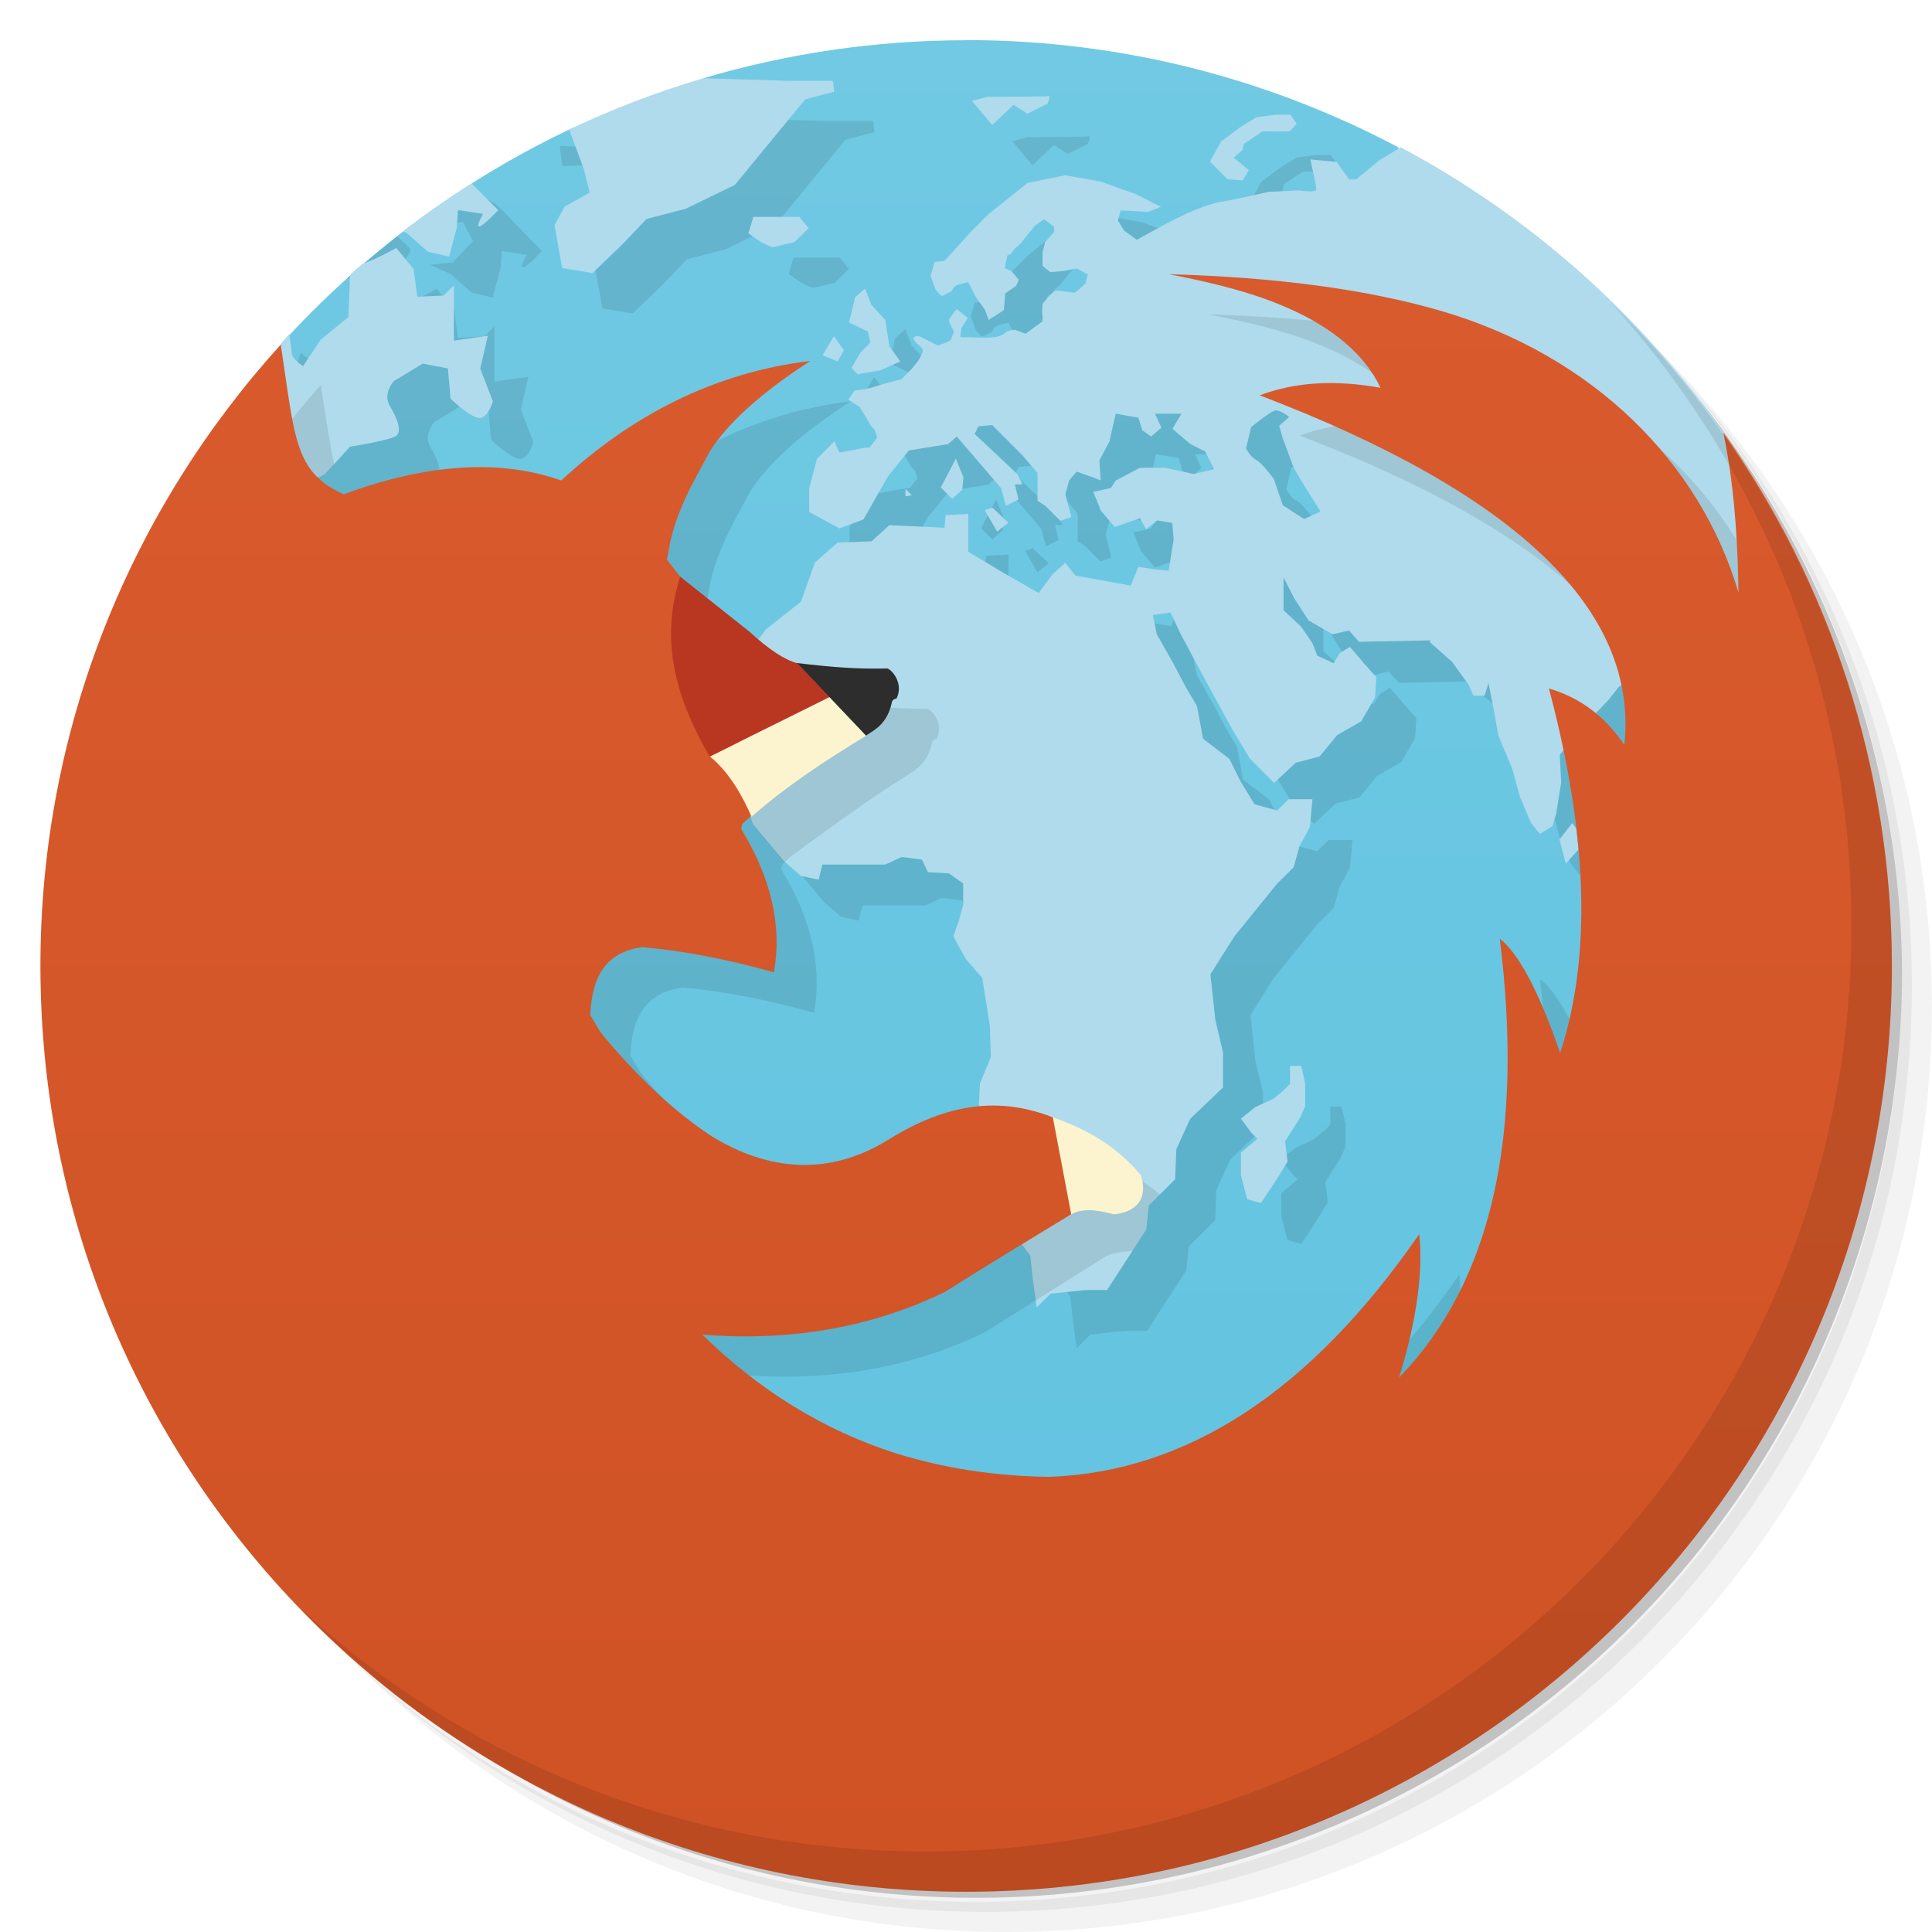 <svg viewBox="0 0 48 48" xmlns="http://www.w3.org/2000/svg">
 <defs>
  <linearGradient id="linearGradient3764" x1="1" x2="47" gradientTransform="matrix(0 -1 1 0 -1.5e-6 48)" gradientUnits="userSpaceOnUse">
   <stop style="stop-color:#60c3e0" offset="0"/>
   <stop style="stop-color:#71c9e3" offset="1"/>
  </linearGradient>
  <linearGradient id="linearGradient4225" x2="-.016" y1="47" y2=".993" gradientTransform="translate(.012 .007)" gradientUnits="userSpaceOnUse">
   <stop style="stop-color:#cf5225" offset="0"/>
   <stop style="stop-color:#da5c2e" offset="1"/>
  </linearGradient>
 </defs>
 <path d="m36.31 5c5.859 4.062 9.688 10.831 9.688 18.5 0 12.426-10.07 22.5-22.5 22.5-7.669 0-14.438-3.828-18.5-9.688 1.037 1.822 2.306 3.499 3.781 4.969 4.085 3.712 9.514 5.969 15.469 5.969 12.703 0 23-10.298 23-23 0-5.954-2.256-11.384-5.969-15.469-1.469-1.475-3.147-2.744-4.969-3.781zm4.969 3.781c3.854 4.113 6.219 9.637 6.219 15.719 0 12.703-10.297 23-23 23-6.081 0-11.606-2.364-15.719-6.219 4.16 4.144 9.883 6.719 16.219 6.719 12.703 0 23-10.298 23-23 0-6.335-2.575-12.06-6.719-16.219z" style="opacity:.05"/>
 <path d="m41.28 8.781c3.712 4.085 5.969 9.514 5.969 15.469 0 12.703-10.297 23-23 23-5.954 0-11.384-2.256-15.469-5.969 4.113 3.854 9.637 6.219 15.719 6.219 12.703 0 23-10.298 23-23 0-6.081-2.364-11.606-6.219-15.719z" style="opacity:.1"/>
 <path d="m31.25 2.375c8.615 3.154 14.75 11.417 14.75 21.13 0 12.426-10.07 22.5-22.5 22.5-9.708 0-17.971-6.135-21.12-14.75a23 23 0 0 0 44.875-7 23 23 0 0 0-16-21.875z" style="opacity:.2"/>
 <path d="m23.996 0.996 4e-3 4e-3c-2.27 0-4.462 0.334-6.533 0.947 1.534 1.053-1.25 2.02-3.205 1.215-2.782 1.303-5.251 3.153-7.291 5.4l-3.971 15.438 24 22s15.18-12 18-29.27c0 0-10.254-13.04-10.277-13.08-3.203-1.692-6.852-2.654-10.727-2.654z" style="fill:url(#linearGradient3764)"/>
 <path d="m17.727 2.926c-0.43 0.422-1.571 0.659-2.674 0.461l-0.367 0.27-0.781-0.031 0.066 0.5 1.121-0.031-0.317 2.505 0.189 1.063 0.754 0.125 0.719-0.688 0.625-0.656 0.965-0.25 1.229-0.594 0.719-0.875 1.031-1.254 0.719-0.189-0.031-0.275h-1.121zm9.33 0.461c-0.055 0.02-1.527 0.021-1.527 0.021l-0.379 0.1 0.5 0.598 0.531-0.5 0.344 0.219 0.5-0.25s0.09-0.212 0.031-0.187zm6 0.461-0.375 4e-3 -0.469 0.063-0.406 0.25-0.469 0.35-0.277 0.5 0.59-0.099 0.219-0.188 0.031-0.152 0.469-0.313s0.609 8e-3 0.656 0c0.051-0.012 0.189-0.191 0.189-0.191zm-3.836 1.981-0.875-0.314-0.879-0.156-0.941 0.191-0.969 0.779-0.436 0.439-0.654 0.719-0.25 0.031-0.096 0.344 0.125 0.344s0.133 0.156 0.156 0.156c0.02 0 0.25-0.125 0.25-0.125s0.027-0.117 0.156-0.156c0.133-0.039 0.25-0.063 0.25-0.063l0.188 0.375 0.636-0.225 0.083-0.498 0.063-0.316s0.125-0.051 0.125-0.094c0-0.039 0.191-0.189 0.191-0.189l0.219-0.275 0.156-0.189 0.219-0.156 0.254 0.189v0.125l-0.223 0.25-0.066 0.25-3.201 2.166-1.623 1.504 0.281 0.189 0.189 0.311s0.117 0.223 0.152 0.223c0.031 0 0.094 0.219 0.094 0.219l-0.189 0.25h-0.094l-0.656 0.125-0.125-0.281-0.434 0.438-0.191 0.723v0.598l0.754 0.406 0.594-0.223 0.6-1.063 0.529-0.652 0.967-0.156 0.219-0.188 1.098 1.281 0.121 0.438 0.314-0.156-0.09-0.375h0.188l-0.125-0.254-1.063-1 0.094-0.188 0.344-0.031 0.75 0.75 0.375 0.441v0.688l0.191 0.125 0.375 0.375 0.275-0.094-0.15-0.566 0.094-0.344 0.188-0.219 0.439 0.156 0.156 0.063-0.031-0.5 0.25-0.469 0.156-0.689 0.563 0.096 0.094 0.313 0.219 0.156 0.254-0.219-0.156-0.346h0.656l-0.223 0.375-0.808 0.967-0.598 0.316-0.125 0.188-0.434 0.094 0.188 0.469 0.344 0.406 0.625-0.219 0.156 0.277-0.192 0.937-0.188 0.465-1.375-0.25-0.25-0.316-2.41-0.277v-0.941l-0.564 0.031-0.029 0.313-4.613 2.76-2.283-1.975 0.031-0.156c0.145-0.988 0.633-1.773 1.031-2.527 0.434-0.691 1.269-1.454 2.5-2.25-2.281 0.273-4.353 1.27-6.189 2.969l-4.121-1.081c0.191-0.09 0.066-0.434-0.125-0.75-0.191-0.313 0.094-0.625 0.094-0.625l0.719-0.434 0.625 0.121 0.066 0.754s0.59 0.563 0.781 0.465c0.188-0.09 0.27-0.406 0.27-0.406l-0.313-0.813 0.191-0.813-0.844 0.121v-1.375l-0.254 0.254-0.656 0.031-0.09-0.688-0.434-0.529s-0.432 0.25-0.85 0.406l-1.811 1.75-0.719-0.563c-0.669 1.996-1.199 3.923-1.617 5.787 0 0-0.854 9.446-0.854 9.449 12 17 23 17 23 17 9 0 16.822-24.266 16.822-24.266zm-18.283-0.248 0.563-0.064 0.25 0.469-0.5 0.531-0.563 0.063 0.5 0.225 0.531 0.465 0.523 0.125 0.191-0.719 0.035-0.439 0.621 0.094s-0.191 0.314-0.094 0.314c0.098 0 0.469-0.406 0.469-0.406l-1.066-1.098s-0.434-0.344-0.563-0.25zm-0.754 0.591-0.314-0.303c-0.142 0.111-0.28 0.227-0.42 0.342-0.232 0.188-0.464 0.376-0.688 0.574-0.048 0.042-0.093 0.088-0.141 0.131 0.37 0.094 0.851 0.289 0.938 0.229 0.129-0.094 0.625-0.875 0.625-0.875 0.02-0.026 0-0.065 0-0.098zm9.533 0.227-0.121 0.406c0.449 0.348 0.621 0.344 0.621 0.344l0.525-0.125 0.35-0.344-0.225-0.281zm2.775 1.783-0.25 0.219c-0.066 0.305-0.148 0.621-0.148 0.621l0.469 0.223 0.063 0.277 0.469 0.098-0.098-0.656-0.344-0.375zm-0.773 1.184-0.281 0.469 0.375 0.156 0.156-0.281zm10.938 1.85 0.496 1.438-0.504 0.254s-0.303-0.406-0.436-0.469c-0.137-0.066-0.256-0.281-0.256-0.281l0.125-0.531 0.564-0.406zm-7.906 1.188-0.375 0.719 0.281 0.281 0.25-0.223 0.031-0.311zm0.904 1.219-0.188 0.064 0.309 0.531 0.281-0.223zm7.223 1.744 0.277 0.531 0.344 0.535 0.598 0.344 0.406-0.094 0.25 0.281 1.785-0.035c-7e-3 0.157 0.379 0.401 0.531 0.535l1.492 2.652 0.188 0.689 0.277 0.654 0.219 0.277 0.314-0.188 0.199 5.617c-0.543-1.594-1.063-2.508-1.5-2.844 0.613 4.918-0.211 8.539-2.5 10.906 0.441-1.445 0.598-2.629 0.5-3.564-2.691 3.891-5.754 5.904-9.189 6.03-1.352-0.016-2.641-0.216-3.844-0.594-1.77-0.57-3.359-1.551-4.781-2.939 2.219 0.176 4.245-0.191 6.03-1.063l1.889-1.186 0.23 0.305 0.063 0.594 0.094 0.688 0.346-0.344 0.875-0.09h0.529l0.971-1.5 0.063-0.594 0.656-0.656 0.031-0.75 0.344-0.754 0.814-0.777v-0.875l-0.191-0.813-0.121-1.125 0.594-0.939 1.064-1.313 0.41-0.406 0.148-0.531 0.254-0.469 0.064-0.691h-0.594l-0.281 0.281-0.564-0.156-0.344-0.563-0.281-0.564-0.652-0.5-0.152-0.813-0.281-0.475-0.313-0.594-0.406-0.719-0.094-0.469 0.438-0.064 1.535 2.908 0.434 0.723 0.602 0.6 0.535-0.5 0.594-0.156 0.436-0.531 0.6-0.344 0.344-0.594 0.031-0.5-0.281-0.316-0.375-0.438-0.25 0.154-0.156 0.254-0.406-0.188-0.125-0.314-0.281-0.41-0.434-0.404zm-13.24 5.928 0.07 0.201 0.754 0.906 0.434 0.375 0.441 0.094 0.09-0.375h1.563l0.41-0.188 0.5 0.063 0.152 0.313 1.264 5.781-6.652 0.76c-0.934-0.617-1.819-1.461-2.688-2.5-0.118-0.152-0.216-0.345-0.314-0.5 0.043-1.027 0.437-1.564 1.281-1.689 0.957 0.082 2.051 0.281 3.281 0.625 0.207-1.141-0.064-2.334-0.814-3.563l0.031-0.125c0.032-0.028 0.115-0.103 0.197-0.178zm13.414 6.195v0.439c-0.02 0.066-0.406 0.375-0.406 0.375l-0.469 0.219-0.346 0.281 0.256 0.344 0.154 0.156-0.41 0.344v0.563l0.156 0.596 0.344 0.094 0.41-0.625 0.25-0.406-0.063-0.5 0.375-0.594 0.125-0.281v-0.563l-0.096-0.439z" style="opacity:.1"/>
 <path d="m17.475 1.943c-1.152 0.34-2.267 0.767-3.336 1.275l0.363 0.969 0.15 0.598-0.621 0.346-0.254 0.465 0.189 1.063 0.754 0.125 0.719-0.688 0.625-0.656 0.965-0.25 1.227-0.594 0.719-0.875 1.031-1.254 0.719-0.189-0.031-0.271h-1.121l-2.098-0.062zm8.582 0.443c-0.055 0.02-1.527 0.02-1.527 0.02l-0.379 0.102 0.5 0.598 0.531-0.5 0.344 0.219 0.5-0.25s0.09-0.212 0.031-0.188zm6 0.461-0.375 4e-3 -0.469 0.063-0.406 0.25-0.469 0.35-0.277 0.5 0.434 0.438 0.375 0.031 0.156-0.254-0.375-0.314 0.219-0.188 0.031-0.152 0.469-0.313s0.609 8e-3 0.656 0c0.051-0.012 0.189-0.191 0.189-0.191l-0.156-0.223h-2e-3zm2.725 0.814v0.01l-8e-3 6e-3 -0.498 0.299-0.531 0.438c-0.035 0.068-0.148 0.031-0.223 0.047l-0.316-0.438-0.652-0.063s0.152 0.664 0.152 0.75c0 0.082-0.438 0.021-0.438 0.021l-0.75 0.035s-1.086 0.25-1.219 0.25c-0.739 0.177-1.445 0.613-2.055 0.941l-0.313-0.225-0.156-0.25 0.064-0.254 0.688 0.035 0.316-0.125-0.621-0.314-0.875-0.313-0.879-0.156-0.941 0.191-0.969 0.775-0.438 0.439-0.652 0.719-0.25 0.031-0.098 0.344 0.125 0.344s0.133 0.156 0.156 0.156c0.02 0 0.25-0.125 0.25-0.125s0.027-0.117 0.156-0.156c0.133-0.039 0.25-0.063 0.25-0.063l0.188 0.375 0.227 0.313 0.09 0.25s0.363-0.223 0.379-0.25c8e-3 -0.031 0.031-0.406 0.031-0.406l0.27-0.189s0.074-0.133 0.066-0.156c-0.012-0.02-0.188-0.219-0.188-0.219l-0.156-0.063 0.063-0.316s0.125-0.051 0.125-0.094c0-0.039 0.191-0.189 0.191-0.189l0.219-0.273 0.156-0.189 0.219-0.156 0.254 0.189v0.125l-0.223 0.25-0.066 0.25v0.344l0.191 0.156 0.344-0.031 0.314-0.063 0.279 0.152-0.064 0.223s-0.195 0.188-0.25 0.219c-0.059 0.031-0.41-0.063-0.5-0.031-0.09 0.031-0.314 0.316-0.314 0.316s-0.023 0.248 0 0.313c0.012 0.023-4e-3 0.071-0.012 0.129l-0.025 0.02-0.379 0.277h-0.021l-0.25-0.094s-0.162 8e-3 -0.229 0.066c-0.063 0.051-0.119 0.102-0.313 0.121-0.191 0.02-0.563 0-0.598 0h-0.219l0.031-0.229 0.156-0.25-0.277-0.223s-0.184 0.23-0.191 0.281c-4e-3 0.055 0.125 0.277 0.125 0.277s-0.059 0.184-0.09 0.223c-0.035 0.039-0.313 0.125-0.313 0.125l-0.439-0.223s-0.18-0.038-0.156 0.064c0.027 0.102 0.225 0.195 0.225 0.281 0 0.082-0.125 0.273-0.125 0.273l-0.156 0.189-0.25 0.254-0.344 0.09s-0.251 0.07-0.314 0.094c-0.066 0.023-0.254 0.066-0.254 0.066l-0.25 0.029-0.156 0.225 0.281 0.189 0.189 0.311s0.119 0.223 0.154 0.223c0.031 0 0.092 0.221 0.092 0.221l-0.189 0.25h-0.094l-0.656 0.125-0.125-0.281-0.434 0.438-0.191 0.723v0.598l0.754 0.406 0.594-0.223 0.604-1.063 0.525-0.652 0.971-0.156 0.219-0.188 1.098 1.281 0.121 0.438 0.313-0.156-0.09-0.375h0.188l-0.125-0.254-1.063-1 0.094-0.188 0.344-0.031 0.75 0.75 0.375 0.441v0.688l0.191 0.125 0.375 0.375 0.277-0.094-0.152-0.566 0.094-0.344 0.188-0.219 0.439 0.156 0.156 0.063-0.031-0.5 0.25-0.469 0.156-0.689 0.563 0.098 0.096 0.313 0.221 0.156 0.254-0.219-0.156-0.348h0.656l-0.225 0.375 0.438 0.375 0.375 0.189 0.219 0.438-0.5 0.121-0.719-0.154h-0.621l-0.598 0.314-0.125 0.189-0.436 0.094 0.189 0.469 0.344 0.406 0.625-0.219 0.156 0.273 0.273-0.219 0.375 0.064 0.035 0.408-0.125 0.777-0.344-0.031-0.41-0.063-0.188 0.465-1.375-0.25-0.25-0.316-0.316 0.281-0.344 0.469-0.875-0.5-0.875-0.525v-0.941l-0.564 0.031-0.025 0.313-1.375-0.063-0.439 0.4-0.844 0.031-0.566 0.5-0.344 0.969-0.875 0.691-0.625 0.844-0.031 1.625-0.188 0.5-0.043 0.396c0.326 0.313 0.609 0.652 0.771 1.033-0.043 0.037-0.158 0.14-0.27 0.242l0.068 0.201 0.758 0.906 0.434 0.375 0.441 0.094 0.09-0.375h1.563l0.41-0.188 0.5 0.063 0.152 0.314 0.523 0.031 0.352 0.25v0.529l-0.121 0.439-0.125 0.344 0.313 0.566 0.406 0.469 0.189 1.188 0.025 0.777-0.271 0.656-0.027 0.527 1.047 3.452 0.23 0.305 0.063 0.594 0.096 0.688 0.346-0.344 0.875-0.09h0.529l0.971-1.5 0.063-0.594 0.656-0.656 0.031-0.75 0.344-0.754 0.814-0.777v-0.875l-0.191-0.813-0.121-1.125 0.594-0.939 1.064-1.313 0.41-0.406 0.148-0.531 0.256-0.469 0.063-0.691h-0.594l-0.281 0.281-0.563-0.156-0.346-0.563-0.279-0.564-0.654-0.5-0.152-0.813-0.281-0.477-0.313-0.594-0.406-0.719-0.094-0.471 0.438-0.063 0.25 0.531 0.5 0.938 0.375 0.689 0.41 0.75 0.436 0.723 0.602 0.602 0.535-0.5 0.594-0.156 0.436-0.531 0.6-0.344 0.344-0.594 0.031-0.5-0.281-0.316-0.375-0.438-0.25 0.152-0.156 0.254-0.404-0.188-0.125-0.314-0.281-0.41-0.434-0.404v-0.814l0.275 0.531 0.344 0.535 0.6 0.344 0.406-0.094 0.25 0.281 1.783-0.035-0.033 0.035 0.564 0.5 0.406 0.563 0.125 0.277h0.275l0.096-0.313 0.094 0.467 0.156 0.846 0.34 0.813 0.189 0.689 0.275 0.654 0.221 0.277 0.313-0.188 0.094-0.314 0.125-0.775-0.035-0.688 0.098-0.119 0.805-0.922c0.137-0.148 0.287-0.299 0.287-0.299l0.281-0.354 0.063-0.037 2.912-2.32c0.179-0.855 0.229-2.422-0.371-3.945-2.078-2.952-4.831-5.397-8.04-7.104zm-23.06 0.902c-0.598 0.378-1.16 0.758-1.719 1.188l0.094 0.031 0.531 0.469 0.531 0.125 0.188-0.719 0.031-0.438 0.625 0.094s-0.188 0.313-0.094 0.313 0.469-0.406 0.469-0.406l-0.656-0.656zm6.994 0.826-0.121 0.406c0.449 0.348 0.621 0.344 0.621 0.344l0.521-0.125 0.354-0.344-0.229-0.281zm-8.867 0.771s-0.436 0.248-0.854 0.404c-2e-3 2e-3 -4e-3 2e-3 -6e-3 4e-3 -0.091 0.079-0.18 0.156-0.27 0.236-0.053 0.12-0.029 0.23-0.029 0.23l-0.035 0.844-0.688 0.563-0.438 0.656s-0.281-0.188-0.281-0.313-0.063-0.471-0.063-0.471l-8e-3 -6e-3 -0.205 0.242c-0.071 2.241 0.088 3.02 0.951 3.316l0.146-0.076 0.625-0.691s0.934-0.148 1.121-0.254c0.191-0.09 0.066-0.434-0.125-0.75-0.191-0.313 0.094-0.625 0.094-0.625l0.719-0.436 0.625 0.121 0.066 0.754s0.59 0.565 0.781 0.467c0.188-0.09 0.27-0.406 0.27-0.406l-0.313-0.814 0.189-0.813-0.844 0.121v-1.375l-0.254 0.254-0.656 0.031-0.09-0.688-0.432-0.527zm11.643 1.012-0.25 0.219c-0.066 0.305-0.15 0.621-0.15 0.621l0.469 0.223 0.063 0.277-0.25 0.254-0.219 0.375 0.152 0.156 0.563-0.096 0.5-0.221-0.273-0.375-0.102-0.654-0.344-0.375-0.158-0.404zm-0.775 1.184-0.281 0.469 0.375 0.156 0.156-0.281zm10.938 1.848c0.137-0.043 0.375 0.154 0.375 0.154l-0.25 0.221 0.09 0.313 0.281 0.75 0.281 0.469 0.375 0.596-0.406 0.189-0.531-0.344-0.223-0.656s-0.303-0.406-0.436-0.469c-0.137-0.066-0.254-0.281-0.254-0.281l0.125-0.531s0.431-0.355 0.564-0.402l8e-3 -6e-3v-2e-3zm-7.906 1.188-0.375 0.719 0.281 0.281 0.25-0.223 0.031-0.309-0.188-0.469zm-1.252 0.752v0.188l0.156-0.029-0.156-0.158zm2.156 0.467-0.188 0.064 0.309 0.531 0.281-0.221-0.402-0.375zm14.408 7.838-0.316 0.406 0.156 0.6 0.316-0.346c-0.016-0.175-0.036-0.354-0.057-0.533l-0.1-0.127zm-7.01 6.03v0.439c-0.02 0.066-0.406 0.375-0.406 0.375l-0.469 0.219-0.346 0.281 0.254 0.344 0.156 0.156-0.41 0.344v0.563l0.156 0.596 0.344 0.094 0.41-0.625 0.25-0.406-0.063-0.5 0.375-0.594 0.125-0.281v-0.563l-0.098-0.439-0.279-2e-3z" style="fill:#afdbec"/>
 <path d="m30.06 7.813 4e-3 2e-3 8e-3 6e-3c1.137 0.219 2.094 0.471 2.875 0.814 1.203 0.516 1.977 1.215 2.344 2-1.117-0.199-2.109-0.149-3 0.188 4.488 1.712 7.313 3.659 8.475 5.826l2.42-1.93c0.058-0.279 0.091-0.652 0.104-1.057-1.303-2.266-3.544-4.076-6.51-4.943-1.883-0.545-4.134-0.831-6.719-0.906m-22.09 1.75c-0.325 0.358-0.624 0.739-0.926 1.117 0.12 0.683 0.378 1.028 0.877 1.201l0.146-0.078 0.234-0.26c-0.109-0.511-0.201-1.116-0.332-1.98m10.666 10.729 0.07 0.201 0.756 0.906 0.027 0.023c0.045-0.04 0.098-0.087 0.168-0.15 0.88-0.643 1.953-1.437 2.857-1.992l-2e-3 -2e-3c0.242-0.16 0.534-0.294 0.65-0.852 0.023-0.039 0.055-0.063 0.109-0.07 0.207-0.41-0.18-0.785-0.254-0.746-0.726 0.012-2.217-0.135-2.217-0.135s-2.228 0.332-2.166 2.816zm6.727 10.619 0.23 0.305 0.063 0.594 0.07 0.502 1.686-1.059c0.215-0.156 0.517-0.136 0.732-0.185l0.328-0.506 0.063-0.594 0.287-0.287c-0.383-0.327-0.892-0.658-1.666-0.926" style="opacity:.1"/>
 <path d="m29.07 6.814 8e-3 6e-3c1.137 0.219 2.094 0.471 2.875 0.814 1.203 0.516 1.977 1.215 2.344 2-1.117-0.199-2.109-0.149-3 0.188 6.383 2.434 9.416 5.343 9.06 8.688-0.465-0.699-1.093-1.175-1.875-1.406 0.977 3.668 1.06 6.676 0.279 9.06-0.543-1.594-1.063-2.508-1.5-2.844 0.613 4.918-0.211 8.539-2.5 10.906 0.441-1.445 0.598-2.629 0.5-3.564-2.691 3.891-5.753 5.905-9.188 6.03-1.352-0.016-2.641-0.216-3.844-0.594-1.77-0.57-3.359-1.551-4.781-2.939 2.219 0.176 4.244-0.191 6.03-1.063 1.03-0.65 2.106-1.304 3.131-1.926 0.136-0.796 0.087-1.613-0.451-2.409-1.316-0.516-2.615-0.363-4.086 0.553-1.469 0.915-2.985 0.785-4.406-0.094-0.934-0.617-1.819-1.461-2.688-2.5-0.118-0.152-0.215-0.345-0.313-0.5 0.043-1.027 0.437-1.564 1.281-1.689 0.957 0.082 2.051 0.281 3.281 0.625 0.207-1.141-0.064-2.334-0.814-3.563l0.031-0.125c0.075-0.067 0.395-0.358 0.469-0.422l-1.998-5.704s-0.194-0.237-0.345-0.439l0.031-0.156c0.145-0.988 0.633-1.775 1.031-2.529 0.434-0.691 1.269-1.454 2.5-2.25-2.281 0.273-4.352 1.27-6.188 2.969-1.52-0.535-3.332-0.422-5.406 0.344-1.223-0.556-1.204-1.355-1.563-3.719-3.703 4.082-5.971 9.491-5.971 15.438 0 12.703 10.297 23 23 23s23-10.297 23-23c0-4.93-1.547-9.506-4.188-13.25 0.321 1.531 0.362 3.11 0.375 3.969-0.949-3.211-3.586-5.883-7.406-7-1.883-0.545-4.134-0.831-6.719-0.906" style="fill:url(#linearGradient4225)"/>
 <g transform="translate(1,1)"></g>
 <path d="m40.03 7.531c3.712 4.084 5.969 9.514 5.969 15.469 0 12.703-10.297 23-23 23-5.954 0-11.384-2.256-15.469-5.969 4.178 4.291 10.01 6.969 16.469 6.969 12.703 0 23-10.298 23-23 0-6.462-2.677-12.291-6.969-16.469z" style="opacity:.1"/>
 <path d="m26.614 30.17c0.328-0.184 0.746-0.082 1.059 0 0.309-0.027 0.91-0.195 0.672-0.973-0.398-0.469-1-1.027-2.188-1.438m0.457 2.41" style="fill:#fbf4ce"/>
 <path d="m19.789 16.472 1.723 1.805c0.242-0.16 0.535-0.293 0.652-0.852 0.023-0.039 0.055-0.063 0.109-0.07 0.207-0.41-0.18-0.785-0.254-0.746-0.73 0.012-1.258-0.023-2.23-0.137" style="fill:#2d2d2d"/>
 <path d="m18.676 20.304c-0.215-0.504-0.562-1.129-1.039-1.508l2.969-1.477 0.91 0.961c-1.047 0.637-1.988 1.261-2.844 2.01" style="fill:#fbf4ce"/>
 <path d="m16.899 14.327c-0.531 1.66-0.062 3.094 0.731 4.469l2.977-1.477c-0.395-0.426-0.805-0.844-0.805-0.844-0.305-0.082-0.695-0.332-1.172-0.773" style="fill:#b93620"/>
</svg>
